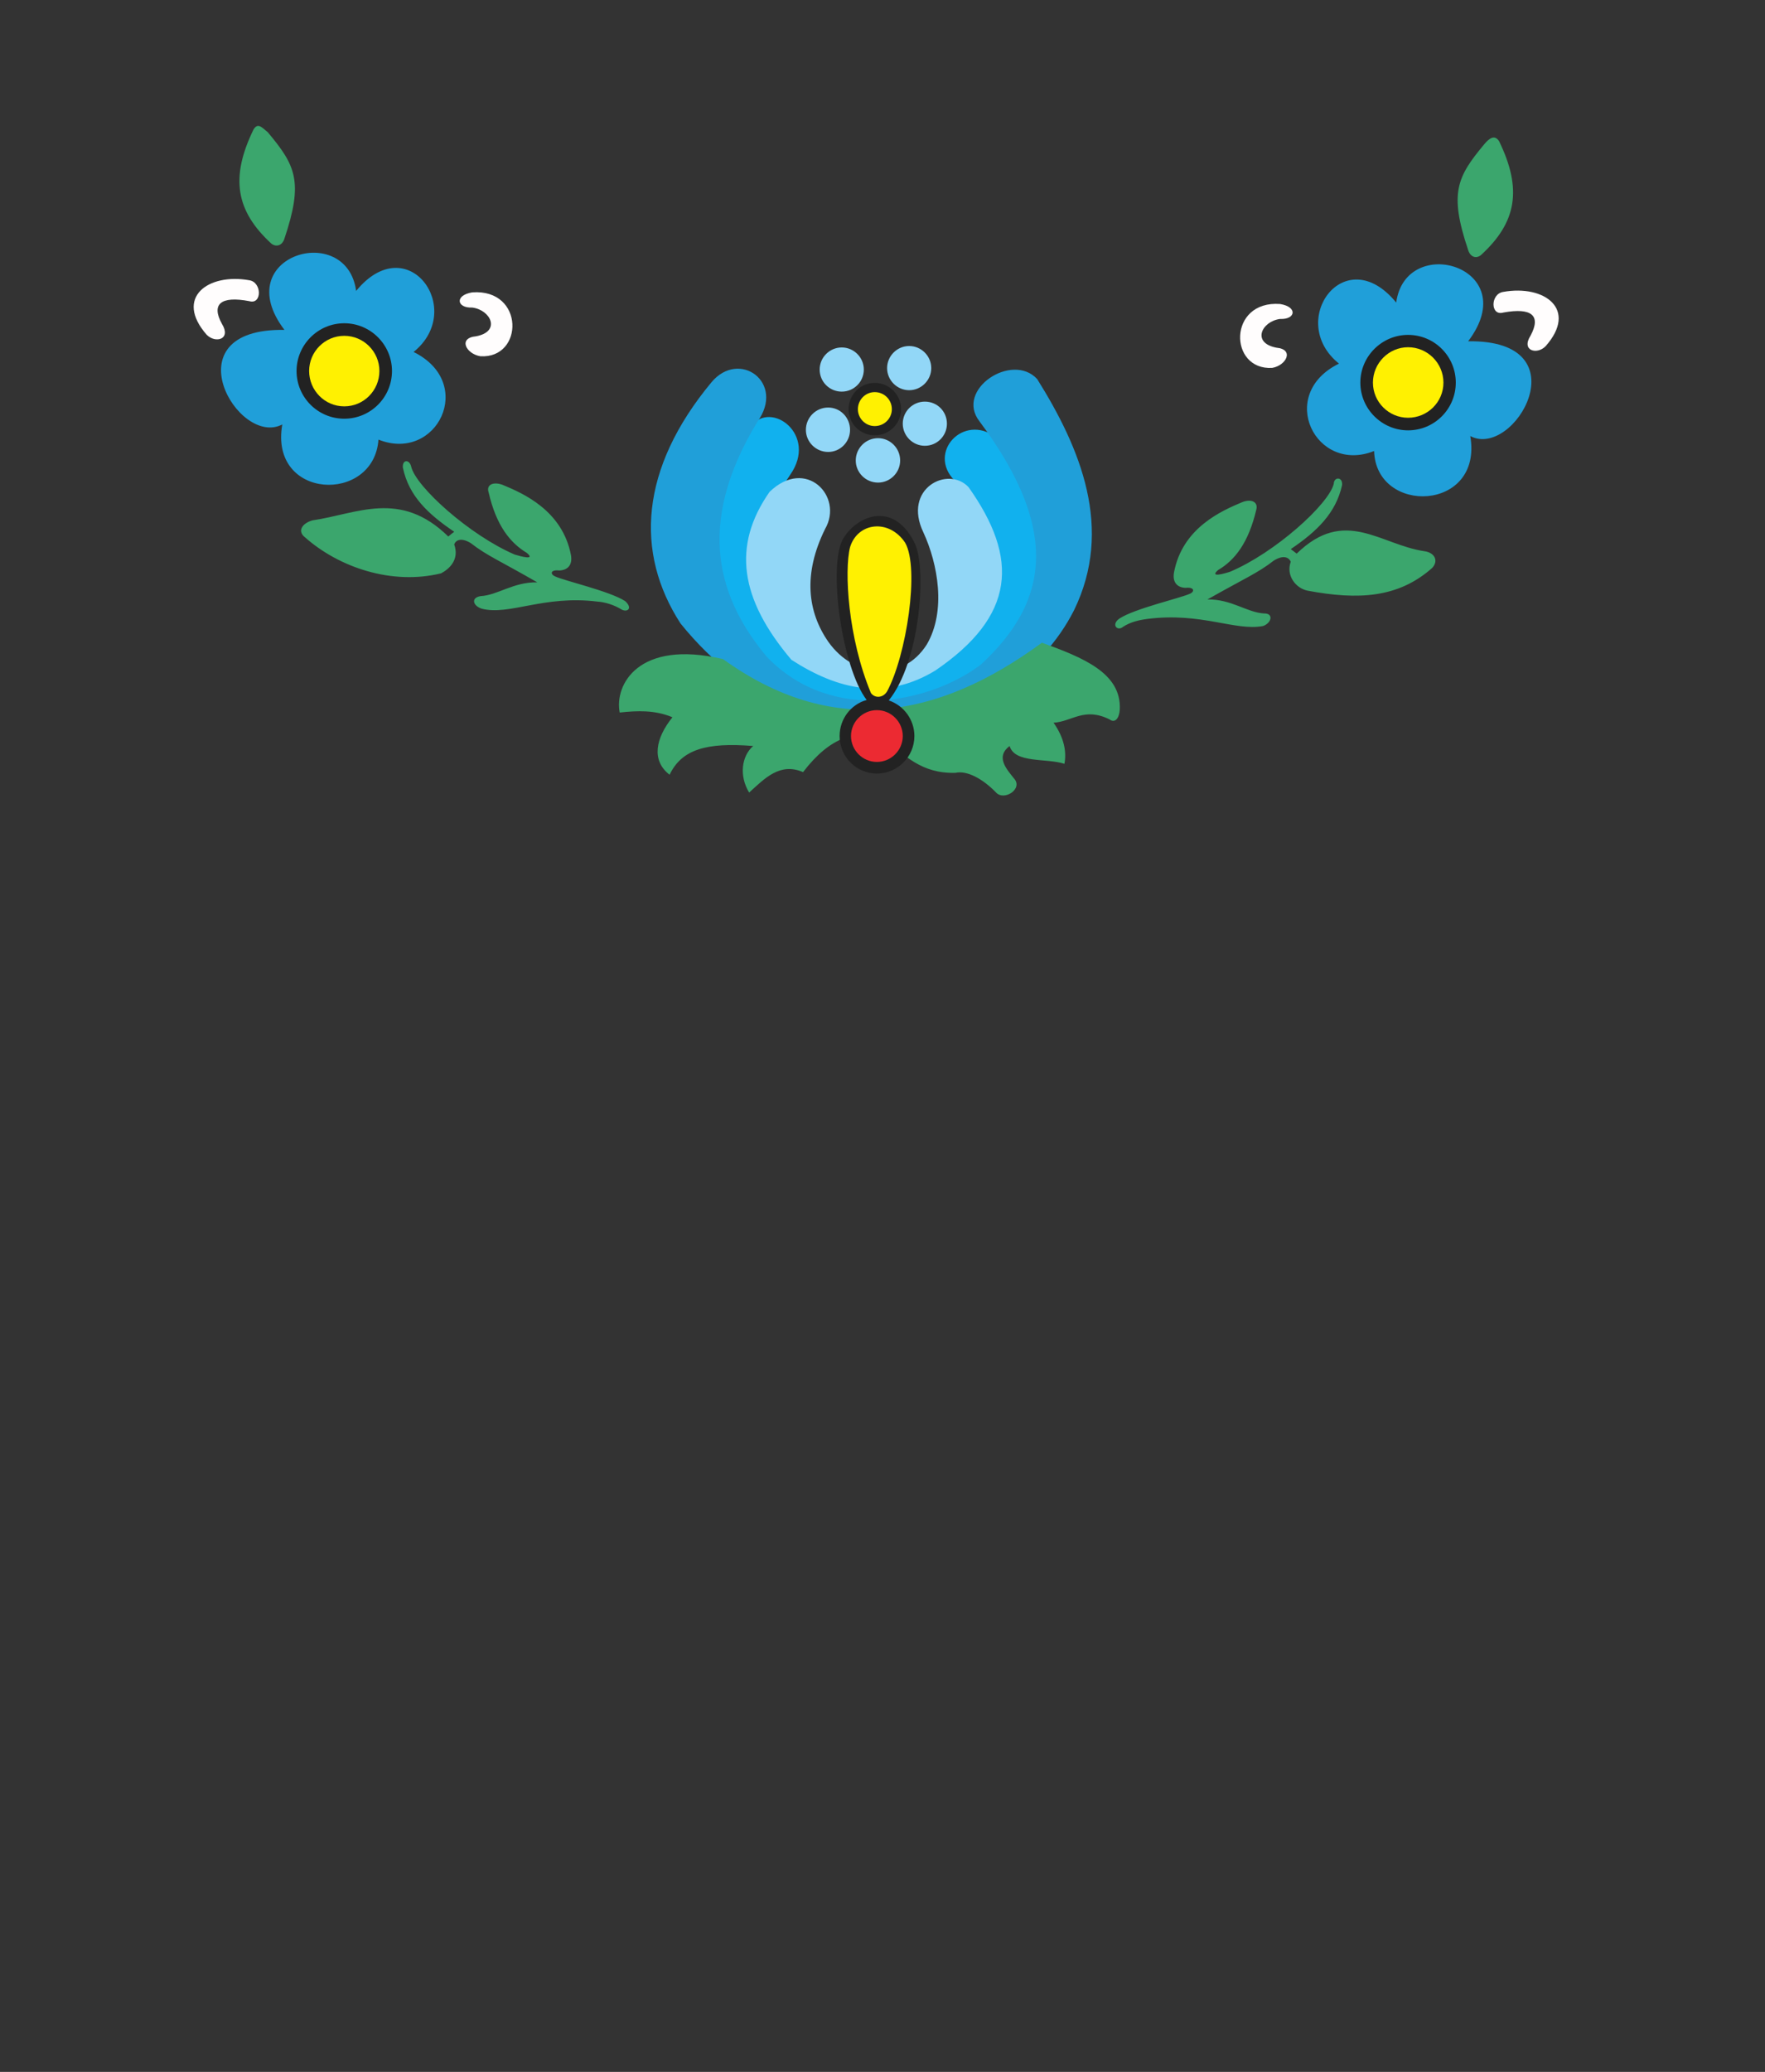 <?xml version="1.0" encoding="UTF-8" standalone="no"?>
<svg
   xmlns:dc="http://purl.org/dc/elements/1.1/"
   xmlns:cc="http://web.resource.org/cc/"
   xmlns:rdf="http://www.w3.org/1999/02/22-rdf-syntax-ns#"
   xmlns:svg="http://www.w3.org/2000/svg"
   xmlns="http://www.w3.org/2000/svg"
   xmlns:sodipodi="http://sodipodi.sourceforge.net/DTD/sodipodi-0.dtd"
   xmlns:inkscape="http://www.inkscape.org/namespaces/inkscape"
   width="535.176"
   height="628.049"
   id="svg2"
   sodipodi:version="0.32"
   inkscape:version="0.44.1"
   sodipodi:docname="POL_Żukowo_COA.svg"
   sodipodi:docbase="C:\Documents and Settings\user\Pulpit">
  <rect width="100%" height="100%" fill="#333333" stroke="none"/>
  <sodipodi:namedview
     inkscape:window-height="480"
     inkscape:window-width="640"
     inkscape:pageshadow="2"
     inkscape:pageopacity="0.0"
     guidetolerance="10.0"
     gridtolerance="10.0"
     objecttolerance="10.0"
     borderopacity="1.0"
     bordercolor="#666666"
     pagecolor="#ffffff"
     id="base" />
  <defs
     id="defs4">
    <marker
       id="ArrowEnd"
       viewBox="0 0 10 10"
       refX="0"
       refY="5"
       markerUnits="strokeWidth"
       markerWidth="4"
       markerHeight="3"
       orient="auto">
      <path
         d="M 0 0 L 10 5 L 0 10 z"
         id="path7" />
    </marker>
    <marker
       id="ArrowStart"
       viewBox="0 0 10 10"
       refX="10"
       refY="5"
       markerUnits="strokeWidth"
       markerWidth="4"
       markerHeight="3"
       orient="auto">
      <path
         d="M 10 0 L 0 5 L 10 10 z"
         id="path10" />
    </marker>
  </defs>
  <g
     id="g2039"
     transform="translate(-1.666,-353.173)">
    <path
       id="path2033"
       d="M 470.3,458.136 C 467.711,460.797 462.816,459.504 465.765,454.898 C 469.004,448.851 466.125,446.332 457.488,447.918 C 453.531,449.066 453.531,442.23 457.488,441.656 C 469.941,439.426 480.238,446.91 470.3,458.14 L 470.3,458.136 z "
       style="fill:#fffdfd;fill-rule:evenodd;stroke:none" />
    <path
       id="path2031"
       d="M 387.429,464.687 C 391.676,463.968 394.195,459.074 388.722,458.57 C 381.093,457.133 384.187,450.582 389.8,449.859 C 394.55,450.074 395.199,446.187 389.8,445.324 C 373.961,444.176 374.179,465.48 387.426,464.691 L 387.429,464.687 z "
       style="fill:#fffdfd;fill-rule:evenodd;stroke:none" />
    <path
       id="path2029"
       d="M 147.308,461.16 C 142.992,460.441 140.468,455.617 146.015,455.113 C 153.644,453.676 150.476,447.125 144.867,446.402 C 140.117,446.617 139.468,442.66 144.867,441.797 C 160.777,440.648 160.562,461.953 147.312,461.164 L 147.308,461.16 z "
       style="fill:#fffdfd;fill-rule:evenodd;stroke:none" />
    <path
       id="path16"
       d="M 64.367,454.679 C 67.027,457.34 71.851,456.047 68.973,451.371 C 65.664,445.398 68.543,442.804 77.25,444.461 C 81.136,445.609 81.136,438.703 77.25,438.125 C 64.797,435.894 54.43,443.379 64.363,454.683"
       style="fill:#fffdfd;fill-rule:evenodd;stroke:none" />
    <g
       id="g1912">
      <path
         id="path18"
         d="M 229.39,482.398 C 235.437,474.336 249.765,484.988 241.269,497.086 C 227.375,517.82 229.031,532.508 241.629,547.34 C 255.449,562.89 277.629,561.019 290.804,550.074 C 309.019,531.933 303.906,512.347 291.019,498.738 C 282.812,490.316 293.754,478.363 303.691,485.707 C 339.402,523.863 310.961,555.976 290.59,561.015 C 269.351,571.453 250.414,567.062 232.558,555.832 C 213.265,527.465 212.687,505.218 229.39,482.394"
         style="fill:#11b1ee;fill-rule:evenodd;stroke:none" />
      <path
         id="path22"
         d="M 446.832,456.625 C 463.894,434.09 427.898,423.578 425.019,444.89 C 409.398,425.812 391.613,450.504 407.668,463.394 C 388.59,472.754 400.613,496.945 418.32,489.886 C 418.894,509.398 451.437,508.316 447.476,485.351 C 460.867,492.476 481.746,456.121 446.832,456.625 z M 87.91,453.168 C 70.777,430.633 106.773,420.051 109.652,441.363 C 125.273,422.285 143.058,446.976 127.074,459.867 C 146.152,469.297 134.129,493.488 116.422,486.433 C 115.054,505.945 83.23,504.793 87.265,481.828 C 73.804,488.953 52.922,452.597 87.91,453.176 L 87.91,453.168 z M 231.261,481.105 C 239.972,469.156 225.793,458.929 217.367,469.082 C 195.695,495.215 194.113,520.703 208.008,542.16 C 247.75,591.406 308.086,576 327.308,538.203 C 339.402,513.437 329.324,489.101 316.152,468.078 C 308.523,459.801 291.172,471.316 298.66,480.89 C 324.867,515.953 317.808,537.265 299.09,554.617 C 284.332,565.847 254.234,573.047 234.218,552.316 C 219.894,535.183 212.043,512.863 231.269,481.109"
         style="fill:#209fd9;fill-rule:evenodd;stroke:none" />
      <path
         id="path24"
         d="M 456.191,395.929 C 463.316,410.543 461.515,420.625 450.722,430.488 C 449.211,431.711 447.484,431.062 446.836,428.976 C 441.008,411.625 443.453,406.801 451.8,396.793 C 453.023,395.355 454.75,393.769 456.191,395.929 z M 408.597,500.258 C 406.726,508.679 401.039,514.222 393.047,519.625 C 393.621,520.054 394.269,520.558 394.843,520.992 C 409.457,506.738 420.187,518.332 433.648,520.273 C 436.597,520.703 437.965,523.078 435.949,525.312 C 425.656,534.453 413.488,535.101 398.152,532.222 C 394.554,531.504 391.531,527.617 393.043,523.441 C 392.468,522.148 390.886,521.285 387.933,523.082 C 383.039,526.894 379.222,528.406 367.777,534.886 C 375.047,534.746 379.726,538.844 384.984,539.133 C 387.863,539.062 387.285,542.011 384.625,542.945 C 376.133,544.527 365.906,538.699 349.562,540.789 C 346.902,541.148 344.453,541.722 342.218,543.164 C 340.422,544.676 338.476,542.445 341.14,540.644 C 345.82,537.621 359.426,534.527 362.449,533.16 C 363.961,532.515 363.886,531.074 361.156,531.363 C 358.781,531.293 357.125,529.851 357.629,526.758 C 360.148,513.152 372.172,507.968 378.363,505.375 C 381.168,504.297 383.183,505.375 382.609,507.605 C 380.234,517.754 376.058,523.011 371.019,525.965 C 368.285,528.34 372.746,527.113 374.691,526.468 C 388.297,520.711 404.57,506.023 406.082,499.832 C 406.152,497.601 408.886,497.676 408.601,500.261 L 408.597,500.258 z M 189.574,569.16 C 187.922,560.883 195.117,546.914 220.89,552.961 C 253.718,576.648 285.832,571.32 317.586,547.996 C 329.894,552.457 341.777,557.136 341.199,568.297 C 341.058,570.742 339.832,572.543 338.105,571.246 C 330.402,567.433 326.804,571.89 321.117,572.254 C 324.426,576.933 325.074,581.179 324.426,584.707 C 318.883,582.91 309.379,584.636 307.797,579.308 C 303.48,582.547 306.789,586.218 309.09,589.097 C 312.039,592.265 306.14,596.078 303.691,593.414 C 299.66,589.238 294.836,586.648 291.383,587.441 C 280.945,587.726 276.121,582.117 269.64,577.218 C 261.433,574.051 253.371,576.5 245.164,587.226 C 238.183,584.203 233.574,589.097 228.82,593.418 C 225.726,588.379 226.519,582.332 230.043,579.308 C 215.933,578.16 208.371,580.316 204.699,588.019 C 199.086,583.703 200.453,576.933 205.562,570.597 C 200.238,568.367 194.91,568.582 189.582,569.16 L 189.574,569.16 z M 123.84,495 C 125.636,503.492 131.398,508.965 139.39,514.367 C 138.746,514.871 138.168,515.301 137.593,515.804 C 122.98,501.48 109.875,508.965 96.41,510.91 C 93.316,511.773 91.73,514.148 94.109,516.019 C 104.402,525.16 120.461,530.633 135.433,526.961 C 137.808,525.668 141.047,522.929 139.39,518.179 C 139.894,516.886 141.476,516.023 144.429,517.82 C 149.324,521.633 153.211,523.144 164.586,529.699 C 157.316,529.558 152.636,533.586 147.379,533.875 C 144.355,534.379 145.078,536.824 147.738,537.687 C 156.09,539.844 166.527,533.511 182.8,535.531 C 185.101,535.672 187.91,536.539 190.215,537.976 C 191.941,538.84 193.597,537.547 191.222,535.386 C 186.543,532.363 172.937,529.269 169.984,527.902 C 168.472,527.258 168.472,525.816 171.207,526.105 C 173.652,526.035 175.308,524.594 174.804,521.5 C 172.215,507.894 160.261,502.711 154,500.117 C 151.195,499.109 149.035,500.117 149.824,502.418 C 152.125,512.496 156.375,517.754 161.414,520.777 C 164.148,523.078 159.617,521.855 157.742,521.281 C 144.136,515.453 127.793,500.761 126.351,494.644 C 125.847,492.344 123.547,492.414 123.832,495.004 L 123.84,495 z M 78.55,392.398 C 71.426,407.011 73.152,417.094 83.949,427.027 C 85.461,428.176 87.258,427.601 87.906,425.515 C 93.734,408.164 91.289,403.34 82.867,393.261 C 81.07,391.824 79.918,390.238 78.55,392.398"
         style="fill:#3ba66d;fill-rule:evenodd;stroke:none" />
      <path
         id="path26"
         d="M 267.91,486 C 271.582,486 274.605,489.023 274.605,492.765 C 274.605,496.437 271.582,499.461 267.91,499.461 C 264.168,499.461 261.144,496.437 261.144,492.765 C 261.144,489.023 264.168,486 267.91,486 z M 282.093,474.914 C 285.836,474.914 288.789,477.863 288.789,481.609 C 288.789,485.281 285.84,488.304 282.093,488.304 C 278.422,488.304 275.398,485.281 275.398,481.609 C 275.398,477.867 278.422,474.914 282.093,474.914 z M 277.343,458.062 C 281.015,458.062 284.039,461.086 284.039,464.758 C 284.039,468.429 281.015,471.453 277.343,471.453 C 273.672,471.453 270.648,468.429 270.648,464.758 C 270.648,461.086 273.672,458.062 277.343,458.062 z M 256.894,458.496 C 260.566,458.496 263.59,461.519 263.59,465.191 C 263.59,468.933 260.566,471.886 256.894,471.886 C 253.222,471.886 250.199,468.937 250.199,465.191 C 250.199,461.519 253.222,458.496 256.894,458.496 z M 252.789,476.711 C 256.461,476.711 259.41,479.734 259.41,483.476 C 259.41,487.148 256.461,490.172 252.789,490.172 C 249.047,490.172 246.023,487.148 246.023,483.476 C 246.023,479.734 249.047,476.711 252.789,476.711 z M 235.008,502.273 C 246.023,491.621 257.543,503.64 251.855,513.504 C 245.09,527.183 246.531,538.703 252.863,547.773 C 260.636,558.715 275.324,560.082 282.668,548.562 C 288.64,538.414 286.05,524.086 281.66,514.582 C 275.254,501.265 289.074,494.207 295.34,500.832 C 310.676,522.429 309.664,539.855 285.191,556.484 C 270,565.625 255.672,562.242 241.633,553.176 C 225.937,534.672 223.633,518.547 235.011,502.273"
         style="fill:#92d7f7;fill-rule:evenodd;stroke:none" />
      <path
         id="path28"
         d="M 106.054,480.097 C 114.043,480.097 120.523,473.621 120.523,465.629 C 120.523,457.711 114.047,451.16 106.054,451.16 C 98.066,451.16 91.586,457.711 91.586,465.629 C 91.586,473.617 98.062,480.097 106.054,480.097 z M 267.55,587.664 C 273.812,587.664 278.926,582.554 278.926,576.289 C 278.926,571.324 275.687,567.004 271.152,565.492 C 280.511,553.972 282.672,526.468 279.215,518.261 C 273.097,505.086 262.008,508.976 257.402,516.32 C 252.508,524.527 257.043,555.773 264.457,565.351 C 259.636,566.718 256.25,571.109 256.25,576.293 C 256.25,582.554 261.289,587.668 267.55,587.668 L 267.55,587.664 z M 428.613,483.625 C 420.695,483.625 414.144,477.148 414.144,469.156 C 414.144,461.168 420.695,454.687 428.613,454.687 C 436.601,454.687 443.082,461.164 443.082,469.156 C 443.082,477.144 436.605,483.625 428.613,483.625 z M 266.902,485.136 C 271.293,485.136 274.89,481.609 274.89,477.218 C 274.89,472.828 271.293,469.23 266.902,469.23 C 262.511,469.23 258.984,472.828 258.984,477.218 C 258.984,481.609 262.511,485.136 266.902,485.136"
         style="fill:#222;fill-rule:evenodd;stroke:none" />
    </g>
    <path
       id="path1955"
       d="M 106.054,476.351 C 111.957,476.351 116.707,471.531 116.707,465.625 C 116.707,459.797 111.957,454.972 106.054,454.972 C 100.152,454.972 95.402,459.793 95.402,465.625 C 95.402,471.527 100.152,476.351 106.054,476.351 z "
       style="fill:#fff101;fill-rule:evenodd;stroke:none" />
    <path
       id="path1953"
       d="M 266.902,482.328 C 269.781,482.328 272.086,480.027 272.086,477.218 C 272.086,474.34 269.785,472.035 266.902,472.035 C 264.097,472.035 261.793,474.336 261.793,477.218 C 261.793,480.023 264.093,482.328 266.902,482.328 z "
       style="fill:#fff101;fill-rule:evenodd;stroke:none" />
    <path
       id="path1951"
       d="M 270.644,562.754 C 269.422,564.769 266.972,564.91 265.75,563.258 C 258.769,546.554 257.617,526.179 259.414,519.051 C 261.715,511.492 271.218,510.34 276.117,517.683 C 280.578,525.457 276.476,551.953 270.648,562.754 L 270.644,562.754 z "
       style="fill:#fff101;fill-rule:evenodd;stroke:none" />
    <path
       id="path32"
       d="M 428.613,479.808 C 422.785,479.808 417.961,475.058 417.961,469.156 C 417.961,463.254 422.781,458.429 428.613,458.429 C 434.515,458.429 439.34,463.25 439.34,469.156 C 439.34,475.058 434.519,479.808 428.613,479.808"
       style="fill:#fff101;fill-rule:evenodd;stroke:none" />
    <path
       id="path34"
       d="M 267.55,584.136 C 271.867,584.136 275.398,580.609 275.398,576.289 C 275.398,571.972 271.871,568.441 267.55,568.441 C 263.234,568.441 259.703,571.968 259.703,576.289 C 259.703,580.605 263.23,584.136 267.55,584.136"
       style="fill:#ec2a32;fill-rule:evenodd;stroke:none" />
  </g>
</svg>
